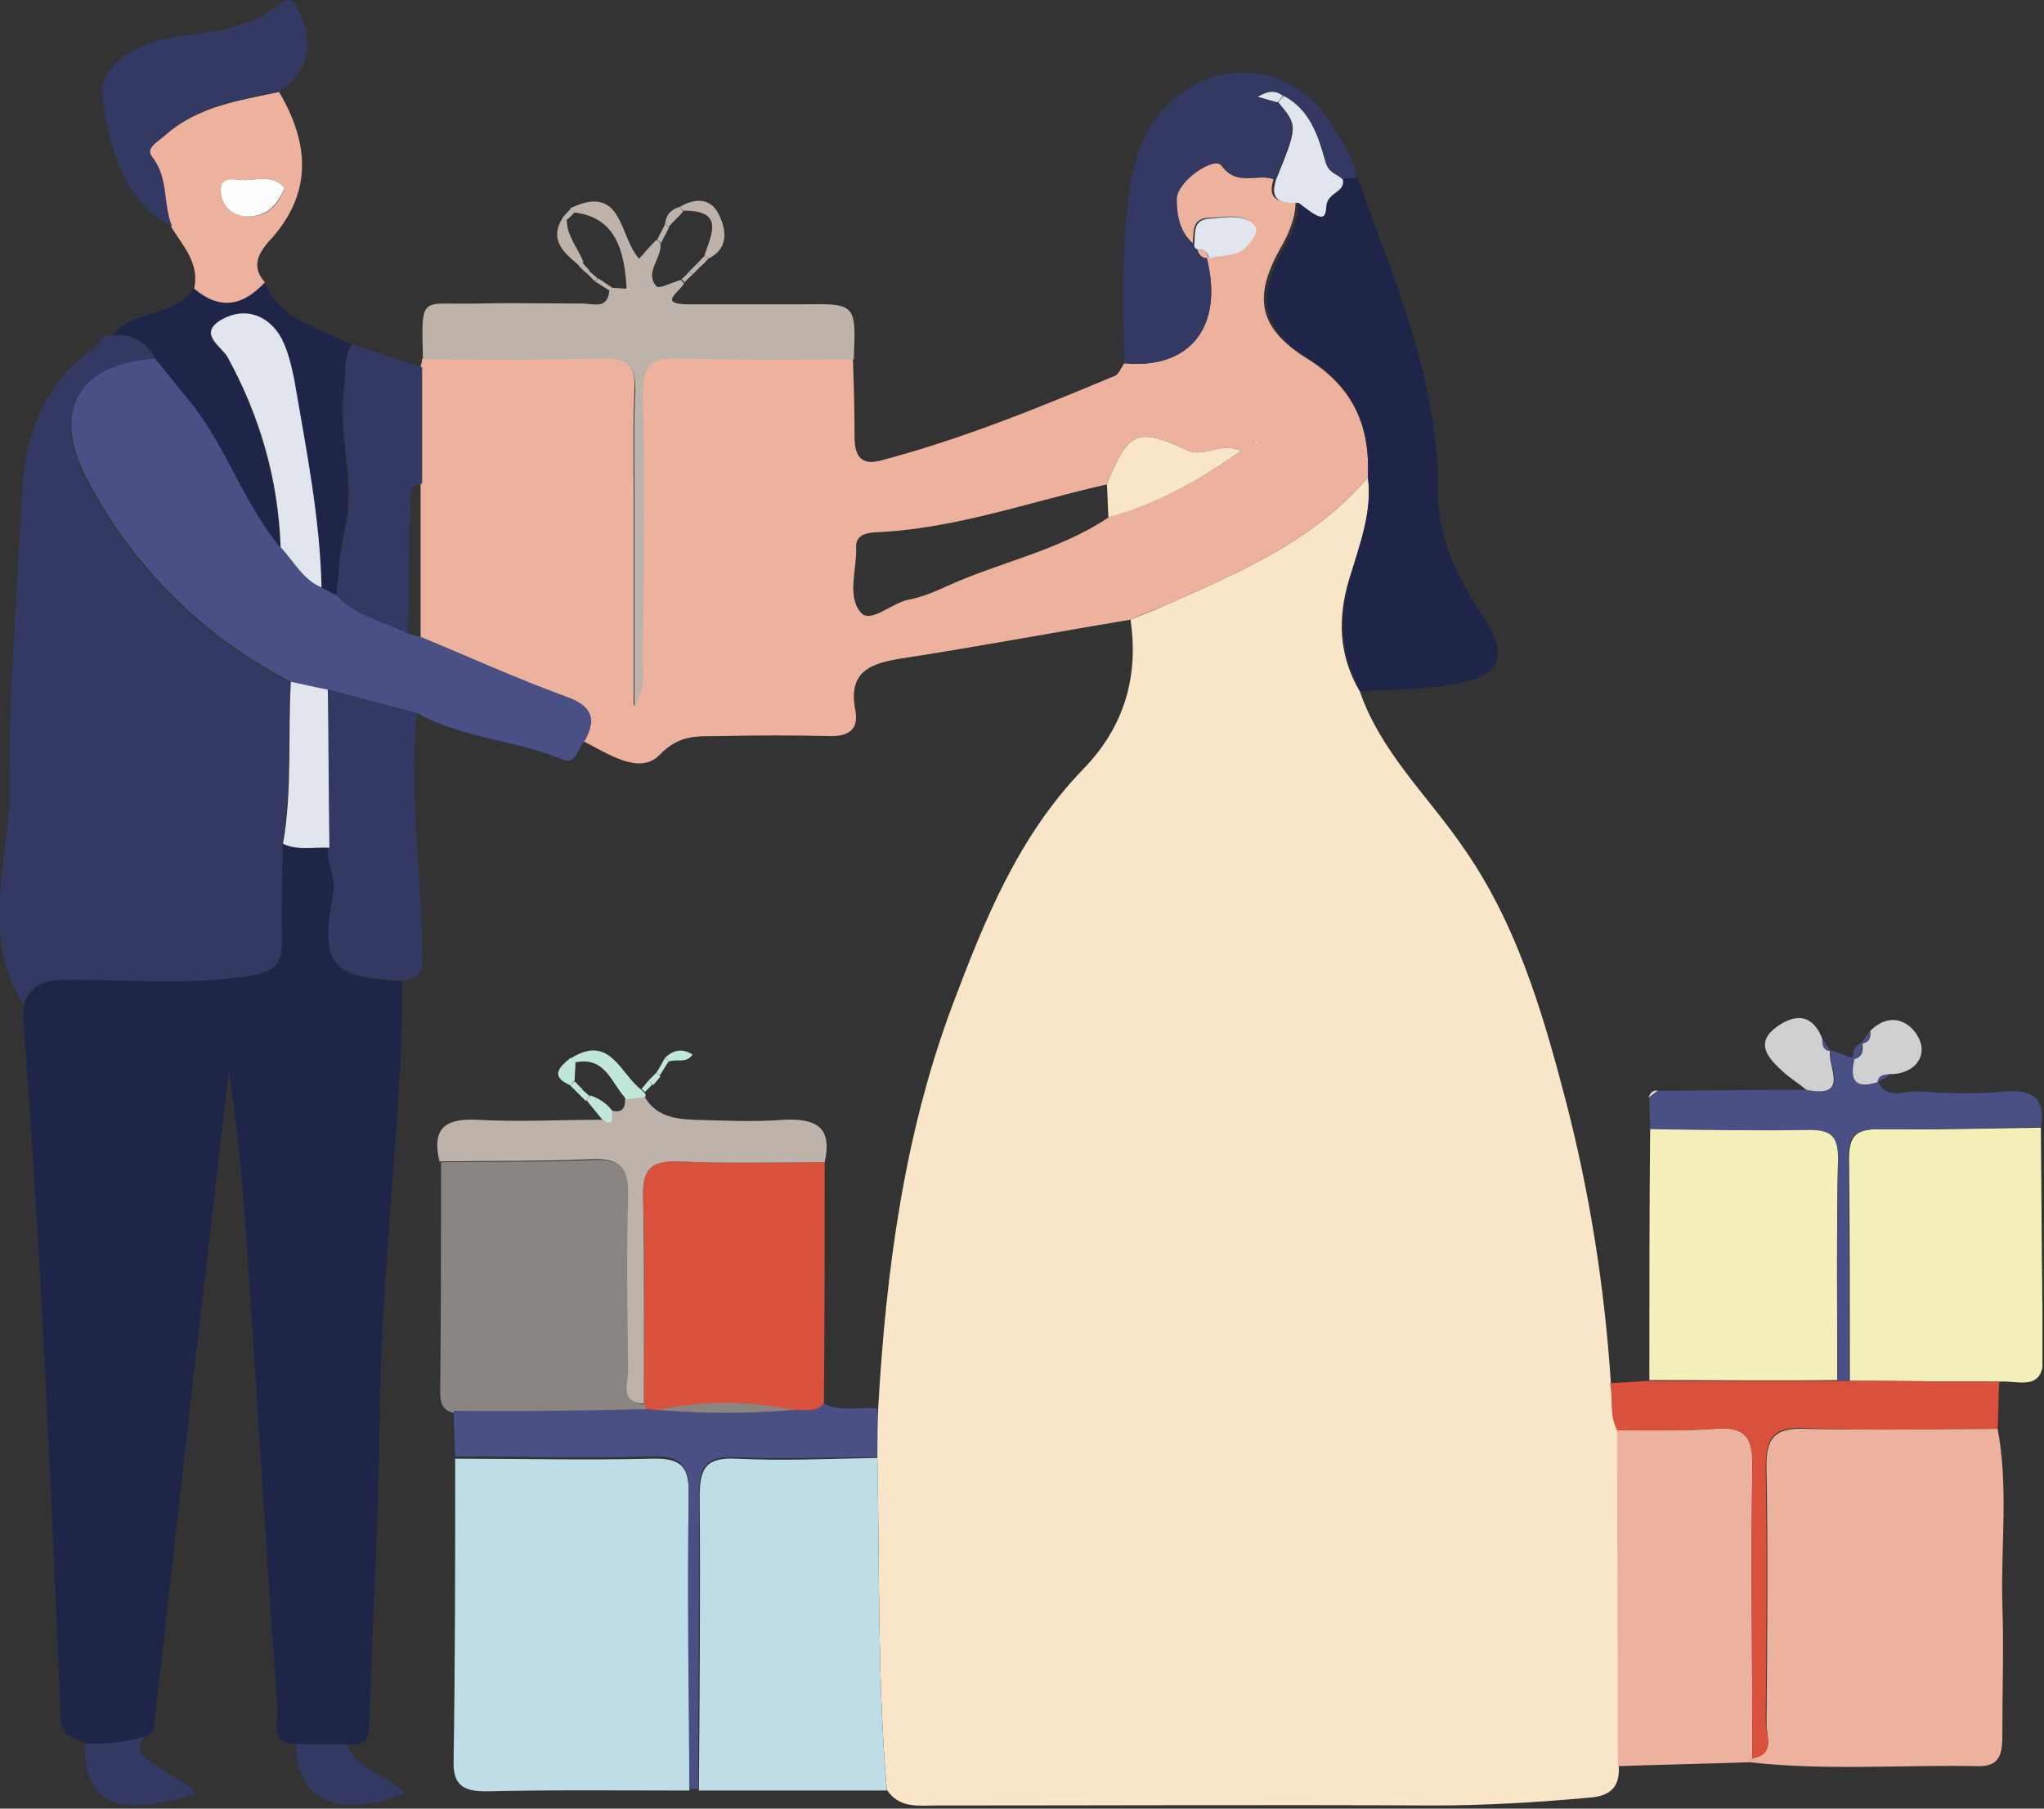 <svg width="260" height="230" viewBox="0 0 260 230" fill="none" xmlns="http://www.w3.org/2000/svg">
<rect x="0" y="0" width="260" height="230" fill="#333333" stroke="none"/>
<g clip-path="url(#clip0)">
<path d="M111.7 179.2C112.7 161.6 115 144.2 121.2 127.7C125.2 117.1 129.5 106.4 137.7 97.9C142.9 92.6 144.9 86.2 143.8 78.8C145.2 78.2 146.6 77.7 147.9 77.1C157.4 72.9 167 68.9 174 60.7C174.6 65.3 172.9 69.5 171.6 73.7C170.1 78.7 170.3 83.4 173 88C175.6 95.5 181.4 101 185.8 107.3C192.8 117.1 196.1 128.3 199.1 139.7C202.2 151.6 204.1 163.6 204.9 175.8C205.3 177.8 204.7 179.9 205.8 181.8C205.8 196 205.9 210.3 205.9 224.5C206.1 227.1 205 228.4 202.2 228.6C195.6 229.2 189 229.6 182.4 229.6C161.3 229.5 140.2 229.6 119.1 229.6C116.8 229.6 114.4 230 112.8 227.6C111.6 213.5 111.9 199.4 111.6 185.3C111.6 183.3 111.6 181.3 111.7 179.2Z" fill="#F9E5C8"/>
<path d="M174 60.7C167 68.9 157.4 72.9 147.9 77.1C146.5 77.7 145.1 78.2 143.8 78.8C134.2 80.4 124.6 82.2 114.9 83.7C110.9 84.3 107.8 85.3 108.8 90.3C109.3 93 107.7 93.7 105.3 93.6C100.8 93.5 96.3 93.5 91.8 93.6C89 93.7 86.6 93.2 83.9 96C81.4 98.6 77.4 95.9 74.3 94.3C75.9 91.5 75.4 89.8 72 88.6C65.7 86.3 59.7 83.6 53.5 81C53.5 74.5 53.5 67.9 53.5 61.4C53.5 56.5 53.5 51.5 53.5 46.6C53.6 46.3 53.7 45.9 53.7 45.6C61.4 45.6 69 45.7 76.7 45.5C79.7 45.4 80.9 46.4 80.7 49.5C80.5 54 80.6 58.5 80.6 63C80.6 71.5 80.6 80.1 80.6 89.8C82.1 87 81.7 85.3 81.7 83.7C81.7 72.4 81.8 61.1 81.7 49.8C81.7 46.6 82.7 45.4 86 45.5C93.5 45.7 101 45.6 108.5 45.6C108.6 48.9 108.7 52.2 108.7 55.6C108.7 57.9 109.5 59.2 111.9 58.6C122.2 55.9 132 51.9 141.8 47.8C142.3 47.6 142.6 46.8 143 46.2C151.4 47 155.7 41.5 153.5 32.8C155.2 32.2 157.2 32.7 158.5 31.1C159.3 30.2 160.2 29 159 28.2C157.5 27.1 155.5 27.7 153.7 27.7C151.5 27.8 151.9 29.6 151.7 31C149.9 29.5 149.6 27.4 149.5 25.3C149.5 23.2 154.4 19.7 155.4 21.1C157.4 23.8 159.9 22 162 22.8C161.1 25.6 162.9 25.7 164.8 25.6C164.8 27.8 163.9 29.8 162.8 31.7C159.4 37.8 160.1 41.7 166.1 45.5C172.2 49.2 174.3 54.3 174 60.7ZM141 65.8C147 64 152.4 61.2 157.9 57.3C155.1 56.2 153.3 58.3 150.9 57.2C144.6 54.3 143.5 54.9 140.8 61.6C131 63.8 121.4 67.3 111.2 67.7C109.9 67.8 108.8 68.2 108.9 69.7C109 72.5 107.7 75.8 109.5 77.9C110.7 79.3 113.3 76.8 115.4 76.3C117 76 118.6 75.4 120.1 74.7C127 71.5 134.6 70.1 141 65.8ZM160.2 56.2C159.9 56.2 159.7 56.2 159.4 56.1C159.5 56.2 159.6 56.3 159.8 56.4C159.9 56.4 160 56.3 160.2 56.2Z" fill="#ECB29E"/>
<path d="M51.2 124.8C51.1 143.4 48.4 161.9 48.3 180.6C48.2 193 47.4 205.5 47 218C46.9 220 47.4 222.2 44.1 221.8C41.9 221.8 39.8 221.8 37.6 221.8C34.2 221.7 35.4 218.9 35.3 217.3C34 199.7 33 182.1 31.8 164.5C31.2 155.1 30.6 145.7 29.1 136.2C27.7 148.6 26.2 161 24.8 173.4C23.1 188.4 21.4 203.5 19.7 218.5C19.6 219.5 19.7 220.5 18.4 220.9C15.9 221.5 13.4 221.9 10.9 221.7C9.5 220.9 7.8 221 7.7 218.3C6.5 188.9 5.2 159.5 3 130.2C2.9 129.4 3 128.5 3.1 127.7C3.9 125.4 5.4 124.7 7.9 124.6C16 124.4 24.1 125.4 32.3 124C35.5 123.4 35.9 122.1 35.9 119.4C35.8 115.4 35.9 111.4 36 107.4C37.9 108.2 39.9 107.7 41.9 107.9C41.5 109.9 42.9 111.5 42.5 113.7C40.7 122.8 42 124.3 51.2 124.8Z" fill="#1F2548"/>
<path d="M35.9 107.4C35.9 111.4 35.7 115.4 35.8 119.4C35.9 122 35.4 123.4 32.2 124C24.1 125.4 16 124.5 7.8 124.6C5.3 124.7 3.8 125.4 3 127.7C-2.6 119 1.2 109.6 1.2 100.5C1.1 87.9 2.2 75.3 2.8 62.7C3.2 55.5 5.4 49.1 11.5 44.6C11.9 44.3 12.3 43.9 12.7 43.6C12.9 42.8 13.5 42.6 14.2 42.6C16.7 42.5 18.6 43.4 19.7 45.7C10 46.3 6.4 52.1 10.9 60.9C16.8 72.2 25.5 80.8 36.9 86.8C36.5 93.6 37.1 100.5 35.9 107.4Z" fill="#343963"/>
<path d="M254.1 181.7C255.5 189.1 254.5 196.6 254.7 204C254.9 209.5 254.7 215 254.7 220.4C254.7 222.5 254.7 224.6 251.8 224.6C242 224.4 232.3 225.2 222.5 224.1C222.6 223.9 222.8 223.7 222.9 223.6C225.8 223.1 224.7 220.8 224.7 219.2C224.8 208.4 224.9 197.6 224.7 186.8C224.6 183 225.6 181.5 229.7 181.7C237.8 181.9 245.9 181.7 254.1 181.7Z" fill="#ECB29E"/>
<path d="M87.7 227.7C79.1 227.7 70.4 227.6 61.8 227.8C58.9 227.8 57.6 227 57.7 223.9C57.9 211.1 57.9 198.3 57.9 185.5C66.2 185.5 74.6 185.7 82.9 185.5C86.7 185.4 87.7 186.5 87.6 190.3C87.5 202.7 87.7 215.2 87.7 227.7Z" fill="#BEDDE7"/>
<path d="M111.6 185.4C111.9 199.5 111.6 213.6 112.8 227.7C104.8 227.7 96.8 227.7 88.9 227.7C89 215.2 89.1 202.8 89 190.3C89 186.7 89.8 185.3 93.7 185.5C99.6 185.8 105.6 185.5 111.6 185.4Z" fill="#BEDDE7"/>
<path d="M37 86.7C25.7 80.8 16.9 72.1 11 60.8C6.5 52 10.1 46.2 19.8 45.6C21.3 47.4 22.7 49.2 24.2 51C28.8 56.8 31 64 35.7 69.6C37.3 71.3 38.4 73.6 40.8 74.6C41.5 74.9 42.1 75.3 42.8 75.6C45.2 78.4 48.9 78.9 51.9 80.6C52.4 80.7 53 80.9 53.5 81C59.6 83.5 65.7 86.3 72 88.6C75.4 89.8 75.9 91.5 74.3 94.3C73.5 95.2 73.2 97.3 71.6 96.6C65.6 94.1 58.8 93.9 53.1 90.7C49.3 89.7 45.6 88.7 41.8 87.7C40.1 87.4 38.5 87 37 86.7Z" fill="#4A5085"/>
<path d="M174 60.7C174.3 54.3 172.3 49.2 166.5 45.6C160.5 41.9 159.8 37.9 163.2 31.8C164.3 29.9 165.2 28 165.2 25.7C168 27.9 168.7 27.9 168.7 26.2C168.8 24.3 171.2 24.4 170.8 22.7C171.4 22.7 172 22.6 172.7 22.6C177.2 35.5 183 48.1 182.9 62.3C182.8 68 185.2 73.2 188.4 78C192.1 83.5 191 86.2 184.5 87.1C180.7 87.7 176.9 87.7 173.1 87.9C170.5 83.3 170.3 78.6 171.7 73.6C172.8 69.5 174.6 65.3 174 60.7Z" fill="#1F2548"/>
<path d="M259.6 143.4C259.7 153.1 259.7 162.8 259.9 172.5C260 177.1 256.7 175.5 254.4 175.7C248 175.7 241.7 175.6 235.3 175.6C235.3 166.2 235.3 156.8 235.2 147.3C235.2 144.5 236.1 143.6 238.9 143.6C245.7 143.7 252.6 143.5 259.6 143.4Z" fill="#F5F0B9"/>
<path d="M57.8 179.7C55.8 179.3 56 177.7 56 176.2C56.1 166.7 56.1 157.3 56.1 147.8C62.6 147.7 69 147.8 75.5 147.5C78.9 147.4 80.2 148.4 80.1 152C79.9 159.4 80 166.9 80.1 174.4C80.1 175.9 79 178.3 82.1 178.6C82.3 178.8 82.3 179.1 82.3 179.3C74 179.4 65.9 179.5 57.8 179.7Z" fill="#8A8581"/>
<path d="M209.8 175.5C209.8 164.8 209.8 154.2 209.9 143.5C216.7 143.5 223.4 143.7 230.2 143.6C233 143.5 233.9 144.5 233.8 147.3C233.6 156.7 233.7 166.1 233.7 175.5C225.8 175.6 217.8 175.5 209.8 175.5Z" fill="#F5F0B9"/>
<path d="M205.8 224.6C205.8 210.4 205.7 196.1 205.7 181.9C209.8 181.8 214 182 218.1 181.7C221.8 181.4 223 182.6 222.9 186.4C222.7 198.8 222.9 211.2 222.9 223.6C222.7 223.8 222.6 223.9 222.5 224.1C216.9 224.3 211.4 224.4 205.8 224.6Z" fill="#ECB29E"/>
<path d="M82.1 179.2C82.2 178.9 82.1 178.7 81.9 178.5C81.9 169.7 82.1 160.9 81.8 152.1C81.7 148.5 83 147.6 86.4 147.7C92.5 148 98.7 147.8 104.9 147.8C104.9 158.1 104.9 168.3 104.8 178.6C103.7 179.8 102.3 179.3 101 179.4C95.2 178.2 89.4 178.2 83.6 179.4C83.1 179.3 82.6 179.3 82.1 179.2Z" fill="#D9513C"/>
<path d="M108.6 45.7C101.1 45.7 93.6 45.8 86.1 45.6C82.8 45.5 81.8 46.6 81.8 49.9C82 61.2 81.9 72.5 81.8 83.8C81.8 85.4 82.2 87.1 80.7 89.9C80.7 80.2 80.7 71.6 80.7 63.1C80.7 58.6 80.6 54.1 80.8 49.6C80.9 46.5 79.8 45.5 76.8 45.6C69.1 45.8 61.5 45.7 53.8 45.7C53.6 37.2 53.4 38.8 60.8 38.6C65.2 38.5 69.7 38.6 74.1 38.6C75.4 38.6 77.3 39.4 77.5 37C77.6 36.9 77.7 36.7 77.8 36.6C78.4 36.6 79.1 36.7 79.7 36.7C79.8 36.8 80 36.8 80.1 36.9C80 36.8 79.8 36.8 79.7 36.7C79.4 30.4 77.4 27.5 72.9 27C72.8 26.8 72.6 26.7 72.5 26.5C79.3 23.2 78.7 30.1 81.3 32.9C82 32.1 82.7 31.3 83.5 30.5C83.7 30.6 83.8 30.7 84 30.9C84.3 32.8 81.9 34.6 83.5 36.4C83.8 36.8 85.5 35.9 86.6 35.6C86.7 35.7 86.9 35.9 87 36C86.7 37 83.4 38.7 87.6 38.7C92.4 38.7 97.2 38.7 102 38.7C108.9 38.6 108.9 38.6 108.6 45.7Z" fill="#BEB3AA"/>
<path d="M172.6 22.6C172 22.6 171.4 22.7 170.7 22.7C169.9 22.1 168.9 22 168.5 20.5C167.6 17.2 166.6 13.8 163.2 12.1C162.2 11.4 161.2 11.5 160 12.2C161 12.5 161.7 12.7 162.5 12.9C165 16 165 16 162.2 22.8C160.1 22 157.6 23.7 155.6 21.1C154.5 19.7 149.7 23.1 149.7 25.3C149.7 27.5 150.1 29.5 151.8 31C151.8 31.3 152 31.5 152.2 31.6C152.4 32.3 152.8 32.8 153.6 32.7L153.5 32.8C155.7 41.5 151.4 47 143 46.2C142.9 39.1 142.6 31.9 143.6 24.8C144.1 20.8 145.2 17 148 13.9C154.2 7.1 164.1 7.8 169.1 15.4C170.6 17.7 172.1 20 172.6 22.6Z" fill="#343963"/>
<path d="M41.7 87.7C45.5 88.7 49.2 89.7 53 90.7C52.1 100.6 53.5 110.5 53.7 120.4C53.7 122.4 54.1 124.5 51.2 124.7C42 124.2 40.7 122.7 42.4 113.5C42.8 111.4 41.4 109.7 41.8 107.7C41.8 101.1 41.7 94.4 41.7 87.7Z" fill="#343963"/>
<path d="M42.8 75.7C42.1 75.4 41.5 75 40.8 74.7C40.5 65.7 38.7 56.9 37.3 48.1C37 46.2 36.5 44.1 35.4 42.5C33.7 39.8 30.7 39.1 28 40.7C25 42.5 28.1 44.2 28.9 45.5C33 53.1 35.3 61.1 35.7 69.7C31 64 28.8 56.8 24.2 51.1C22.7 49.3 21.3 47.5 19.8 45.7C18.7 43.4 16.8 42.4 14.3 42.6C17 39.3 22.2 40.4 24.6 36.7C27.9 39.5 30.9 38.9 33.6 35.9C35.7 40.8 40.6 41.7 44.7 43.8C43.6 45.6 44 47.6 43.7 49.6C42.9 55.5 45.3 61.4 43.8 67.4C43.2 70 43.1 72.9 42.8 75.7Z" fill="#1F2548"/>
<path d="M222.9 223.6C222.9 211.2 222.7 198.8 222.9 186.4C223 182.6 221.8 181.4 218.1 181.7C214 182 209.8 181.9 205.7 181.9C204.7 180 205.2 177.9 204.8 175.9C206.5 175.8 208.1 175.7 209.8 175.6C217.8 175.6 225.7 175.6 233.7 175.6C234.2 175.6 234.7 175.6 235.2 175.6C241.6 175.6 247.9 175.7 254.3 175.7C254.2 177.7 254.2 179.7 254.1 181.7C245.9 181.7 237.8 182 229.6 181.6C225.5 181.4 224.6 182.9 224.6 186.7C224.8 197.5 224.7 208.3 224.6 219.1C224.7 220.7 225.9 223.1 222.9 223.6Z" fill="#D9513C"/>
<path d="M82.1 179.2C82.6 179.2 83.1 179.3 83.6 179.3C89.4 179.8 95.2 179.8 101 179.3C102.3 179.2 103.7 179.7 104.8 178.5C107 179.6 109.3 178.9 111.6 179.1C111.6 181.2 111.6 183.3 111.6 185.3C105.6 185.3 99.6 185.6 93.6 185.3C89.7 185.1 88.9 186.6 88.9 190.1C89 202.6 88.8 215 88.8 227.5C88.4 227.5 88 227.5 87.7 227.5C87.6 215 87.4 202.5 87.6 190C87.7 186.3 86.6 185.1 82.9 185.2C74.6 185.5 66.2 185.2 57.9 185.2C57.8 183.3 57.8 181.4 57.7 179.4C65.9 179.5 74 179.4 82.1 179.2Z" fill="#4A5085"/>
<path d="M104.9 147.8C98.7 147.8 92.6 148 86.4 147.7C83 147.6 81.7 148.5 81.8 152.1C82 160.9 81.9 169.7 81.9 178.5C78.8 178.3 79.9 175.9 79.9 174.3C79.8 166.8 79.7 159.4 79.9 151.9C80 148.3 78.7 147.3 75.3 147.4C68.9 147.7 62.4 147.6 55.9 147.7C54.9 143.5 56.6 142.2 60.7 142.4C65.9 142.7 71.2 142.4 76.5 142.4C78.1 143.3 77.5 141.8 77.7 141.2C79.1 141.6 79.6 141 79.5 139.6C80.3 139.5 81.1 139.4 81.9 139.3C83.3 141.9 85.7 142.3 88.3 142.4C92.1 142.5 95.9 142.7 99.7 142.4C103.9 142.2 105.9 143.4 104.9 147.8Z" fill="#BEB3AA"/>
<path d="M33.7 35.9C30.9 38.9 28 39.5 24.7 36.7C25.4 33.5 23.3 31.3 21.8 28.9C20.6 26.1 21.4 22.8 19.3 20.1C18.3 18.9 20 18.1 21 17.2C25.2 13.5 30.4 12.8 35.5 11.7C39.4 18.3 39.8 24.7 34.2 30.7C32.9 32.2 31.9 33.9 33.7 35.9ZM36.2 23.9C34.9 22.3 33 22.8 31.3 22.9C30 22.9 27.8 22.3 28.1 24.6C28.3 26.6 30.1 27.6 32.1 27.5C34.1 27.4 35.4 26 36.2 23.9Z" fill="#ECB29E"/>
<path d="M35.6 11.6C30.5 12.7 25.3 13.4 21.1 17.1C20.1 18 18.4 18.8 19.4 20C21.5 22.7 20.7 26 21.9 28.8C15.3 25.3 13.9 18.4 13 12.3C12.5 8.7 17.1 5.5 21.6 4.8C26.5 4 31.5 3.9 35.6 0.5C37 -0.7 37.6 0.5 38.1 1.6C39.9 5.6 39.3 9 35.6 11.6Z" fill="#343963"/>
<path d="M42.8 75.7C43.1 72.9 43.2 70.1 43.9 67.4C45.4 61.4 43 55.6 43.8 49.6C44.1 47.6 43.6 45.6 44.8 43.8C47.8 44.8 50.7 45.7 53.7 46.7C53.7 51.6 53.7 56.6 53.7 61.5C51.6 61.7 52.2 63.3 52.2 64.5C52 69.9 52 75.2 51.9 80.6C48.9 79 45.2 78.4 42.8 75.7Z" fill="#343963"/>
<path d="M235.2 175.6C234.7 175.6 234.2 175.6 233.7 175.6C233.7 166.2 233.6 156.8 233.8 147.4C233.8 144.6 233 143.7 230.2 143.7C223.4 143.8 216.7 143.7 209.9 143.6C209.9 142.3 209.8 140.9 209.8 139.6C210.2 139.3 210.6 139 211 138.7C217.3 138.7 223.6 138.6 229.9 138.6C235.5 139.7 232.5 135.6 232.9 133.6C233.9 133.9 234.9 134.3 235.9 134.6C235.3 137.2 235.9 138.7 238.9 137.6C240.1 140 242.3 138.6 244.1 138.8C247.7 139 251.3 139.2 254.9 138.8C258.5 138.5 260.2 139.6 259.6 143.3C252.7 143.4 245.7 143.7 238.8 143.6C236 143.6 235 144.5 235.1 147.3C235.2 156.8 235.2 166.2 235.2 175.6Z" fill="#4A5085"/>
<path d="M10.8 221.7C13.4 221.9 15.9 221.5 18.3 220.9C16.8 223.1 18.9 223.7 20.1 224.7C21.6 226 23.7 226.3 24.8 228.2C14.6 231.2 10.7 229.4 10.8 221.7Z" fill="#343963"/>
<path d="M37.6 221.8C39.8 221.8 41.9 221.8 44.1 221.8C45.4 225.3 49.4 225.6 51.5 228.1C42.7 231.3 37.9 229.1 37.6 221.8Z" fill="#343963"/>
<path d="M232.8 133.6C232.4 135.6 235.4 139.7 229.8 138.6C228.8 137.8 227.7 137.1 226.7 136.2C225.1 134.7 223.3 132.9 225.6 130.9C227.8 129.1 230.4 128.5 231.8 132.1C231.8 132.9 231.9 133.6 232.8 133.6Z" fill="#CFD0D2"/>
<path d="M238.9 137.6C235.8 138.6 235.3 137.2 235.9 134.6L235.8 134.7C237 134.4 237 133.6 236.9 132.6L236.8 132.7C237.8 132.6 238 131.9 237.9 131.1C240.6 128.4 243.3 130.1 244.2 132.3C245.1 134.5 243.4 136.6 240.4 136.6C239.7 136.7 238.9 136.7 238.9 137.6Z" fill="#CFD0D2"/>
<path d="M82.1 139.5C81.3 139.6 80.5 139.7 79.7 139.8C77.8 137.9 77.1 134.3 73.2 135.1C73 134.9 72.8 134.7 72.6 134.6C77.6 131.4 78.9 136.6 81.6 138.6C81.8 138.8 81.9 138.9 82.1 139.1C82.1 139.1 82.1 139.3 82.1 139.5Z" fill="#C1E7D8"/>
<path d="M86.5 26.3C88.5 25.1 90.5 25.2 91.5 27.4C92.4 29.3 92.7 31.6 90.1 32.9C90 32.8 89.8 32.6 89.6 32.5C90.5 29.8 92.2 26.7 86.9 26.8C86.8 26.7 86.7 26.5 86.5 26.3Z" fill="#BEB3AA"/>
<path d="M73.7 33.8C71.7 32.1 69.7 30.5 71.7 27.5C71.8 27.6 72 27.7 72.1 27.8C72 29.9 73.5 31.5 74.2 33.3C74 33.5 73.8 33.7 73.7 33.8Z" fill="#BEB3AA"/>
<path d="M77.9 141.3C77.7 141.9 78.3 143.4 76.7 142.5C76 141.6 75.3 140.8 74.6 139.9C74.8 139.7 75 139.5 75.1 139.3C76.2 139.7 77.2 140.3 77.9 141.3Z" fill="#C1E7D8"/>
<path d="M72.5 138C69.8 136.8 71.3 135.6 72.6 134.5C72.8 134.7 73 134.9 73.2 135C73.2 135.8 73.1 136.6 73.1 137.4C72.9 137.6 72.7 137.8 72.5 138Z" fill="#C1E7D8"/>
<path d="M84.6 134.5C85.7 133.5 86.8 133.3 88.1 134.1C87.3 135.3 86.1 134.6 85.1 135C85 134.8 84.8 134.6 84.6 134.5Z" fill="#C1E7D8"/>
<path d="M84.6 28.5C84.7 27.3 85.4 26.6 86.5 26.3C86.6 26.5 86.8 26.7 86.9 26.9C86.3 27.6 85.6 28.2 85 28.9C84.9 28.7 84.8 28.6 84.6 28.5Z" fill="#BEB3AA"/>
<path d="M236.8 132.6C237 133.6 236.9 134.4 235.7 134.7C235.6 133.7 235.9 133 236.8 132.6Z" fill="#4A5085"/>
<path d="M83.6 30.5C83.9 29.8 84.3 29.2 84.6 28.5C84.8 28.6 84.9 28.8 85.1 28.9C84.8 29.6 84.4 30.2 84.1 30.9C83.9 30.7 83.7 30.6 83.6 30.5Z" fill="#BEB3AA"/>
<path d="M83.5 136.4C83.9 135.8 84.2 135.2 84.6 134.5C84.8 134.7 85 134.8 85.1 134.9C84.7 135.5 84.3 136.2 83.9 136.8C83.8 136.7 83.7 136.5 83.5 136.4Z" fill="#C1E7D8"/>
<path d="M77.6 37C77 36.6 76.3 36.2 75.7 35.8C75.8 35.7 76 35.5 76.1 35.4C76.7 35.8 77.3 36.2 77.9 36.6C77.8 36.7 77.7 36.8 77.6 37Z" fill="#BEB3AA"/>
<path d="M71.7 27.5C72 27.2 72.3 26.8 72.7 26.5C72.8 26.6 73 26.8 73.1 27C72.8 27.3 72.5 27.6 72.2 27.9C72 27.8 71.8 27.7 71.7 27.5Z" fill="#BEB3AA"/>
<path d="M90.1 32.9C89.8 33.2 89.5 33.6 89.1 33.9C88.9 33.8 88.8 33.6 88.7 33.5C89 33.2 89.3 32.8 89.7 32.5C89.8 32.6 89.9 32.8 90.1 32.9Z" fill="#BEB3AA"/>
<path d="M74.7 34.8C74.3 34.5 74 34.2 73.6 33.8C73.8 33.6 73.9 33.5 74.1 33.4C74.4 33.8 74.7 34.1 75 34.4L74.7 34.8Z" fill="#BEB3AA"/>
<path d="M89.1 33.9C88.8 34.2 88.4 34.6 88.1 34.9C88 34.8 87.8 34.6 87.7 34.5C88 34.2 88.4 33.8 88.7 33.5C88.8 33.7 89 33.8 89.1 33.9Z" fill="#BEB3AA"/>
<path d="M75.7 35.8C75.4 35.5 75 35.1 74.7 34.8C74.7 34.8 75 34.4 75 34.5C75.3 34.8 75.7 35.1 76 35.4C76 35.5 75.8 35.6 75.7 35.8Z" fill="#BEB3AA"/>
<path d="M88.1 34.9C87.8 35.2 87.4 35.5 87.1 35.9C87 35.8 86.8 35.6 86.7 35.5C87 35.2 87.4 34.9 87.7 34.5C87.8 34.6 87.9 34.8 88.1 34.9Z" fill="#BEB3AA"/>
<path d="M12.8 43.6C12.4 43.9 12 44.3 11.6 44.6C12 44.3 12.4 43.9 12.8 43.6Z" fill="#1F2548"/>
<path d="M237.8 131.1C237.9 131.9 237.8 132.6 236.7 132.7C237.1 132.2 237.5 131.6 237.8 131.1Z" fill="#4A5085"/>
<path d="M232.9 133.7C231.9 133.6 231.8 132.9 231.8 132.1C232.2 132.6 232.5 133.2 232.9 133.7Z" fill="#4A5085"/>
<path d="M82.5 137.4C82.8 137.1 83.2 136.7 83.5 136.4C83.7 136.6 83.8 136.7 84 136.9C83.7 137.3 83.4 137.6 83.1 138C82.9 137.7 82.7 137.6 82.5 137.4Z" fill="#C1E7D8"/>
<path d="M238.8 137.7C238.9 136.7 239.7 136.7 240.4 136.6C239.9 137 239.3 137.4 238.8 137.7Z" fill="#4A5085"/>
<path d="M73.5 139C73.2 138.7 72.8 138.3 72.5 138C72.7 137.8 72.9 137.7 73.1 137.5C73.4 137.8 73.7 138.2 74.1 138.5C73.9 138.6 73.7 138.8 73.5 139Z" fill="#C1E7D8"/>
<path d="M81.6 138.5C81.9 138.1 82.2 137.8 82.5 137.4C82.7 137.6 82.9 137.8 83 137.9C82.7 138.2 82.3 138.6 82 138.9C82 138.8 81.8 138.6 81.6 138.5Z" fill="#C1E7D8"/>
<path d="M74.5 140C74.2 139.7 73.8 139.3 73.5 139C73.7 138.8 73.8 138.7 74 138.5C74.3 138.8 74.7 139.1 75 139.4C74.9 139.6 74.7 139.8 74.5 140Z" fill="#C1E7D8"/>
<path d="M210.9 138.7C210.5 139 210.1 139.3 209.7 139.6C209.9 138.9 210.3 138.6 210.9 138.7Z" fill="#CFD0D2"/>
<path d="M141 65.8C140.9 64.4 140.9 63 140.8 61.6C143.5 54.9 144.6 54.3 150.9 57.2C153.2 58.3 155 56.2 157.9 57.3C152.4 61.2 147 64.1 141 65.8Z" fill="#F9E5C8"/>
<path d="M162.3 22.9C165.1 16 165.1 16 162.6 13C162.8 12.7 163.1 12.4 163.3 12.2C166.7 14 167.7 17.4 168.6 20.6C169 22 170 22.1 170.8 22.8C171.2 24.5 168.8 24.4 168.7 26.3C168.6 28.1 168 28 165.2 25.8C163.2 25.8 161.4 25.7 162.3 22.9Z" fill="#E1E6EE"/>
<path d="M152.3 31.7C152 31.6 151.9 31.4 151.9 31.1C152.1 29.7 151.6 27.9 153.9 27.8C155.7 27.7 157.7 27.2 159.2 28.3C160.4 29.2 159.5 30.3 158.7 31.2C157.4 32.8 155.4 32.3 153.7 32.9L153.8 32.8C153.6 32 153.1 31.7 152.3 31.7Z" fill="#E1E6EE"/>
<path d="M160.2 56.2C160.1 56.3 159.9 56.4 159.8 56.4C159.7 56.4 159.6 56.2 159.4 56.1C159.7 56.2 159.9 56.2 160.2 56.2Z" fill="#F9E5C8"/>
<path d="M41.7 87.7C41.8 94.4 41.8 101.1 41.9 107.8C39.9 107.7 37.9 108.2 36 107.3C37.2 100.5 36.6 93.5 37 86.7C38.5 87 40.1 87.4 41.7 87.7Z" fill="#E1E6EE"/>
<path d="M35.7 69.6C35.4 61 33.1 53 29 45.5C28.3 44.1 25.1 42.5 28.1 40.7C30.8 39.1 33.7 39.8 35.5 42.5C36.5 44.1 37 46.2 37.4 48.1C38.9 56.9 40.7 65.7 40.9 74.7C38.5 73.7 37.4 71.4 35.7 69.6Z" fill="#E1E6EE"/>
<path d="M101 179.3C95.2 179.8 89.4 179.8 83.6 179.3C89.4 178.1 95.2 178.1 101 179.3Z" fill="#8A8581"/>
<path d="M79.8 36.7C79.9 36.8 80.1 36.8 80.2 36.9C80.1 36.8 80 36.7 79.8 36.7Z" fill="#FEFEFE"/>
<path d="M162.5 13C161.7 12.8 161 12.6 160 12.3C161.2 11.6 162.2 11.4 163.2 12.2C163 12.4 162.8 12.7 162.5 13Z" fill="#E1E6EE"/>
<path d="M152.3 31.7C153.1 31.7 153.6 32 153.7 32.8C152.9 32.9 152.5 32.4 152.3 31.7Z" fill="#ECB29E"/>
<path d="M36.2 23.9C35.3 26 34.1 27.3 32.1 27.5C30.1 27.7 28.3 26.6 28.1 24.6C27.8 22.2 30 22.9 31.3 22.9C33 22.8 34.9 22.3 36.2 23.9Z" fill="#FEFEFE"/>
</g>
<defs>
<clipPath id="clip0">
<rect width="259.8" height="229.7" fill="white"/>
</clipPath>
</defs>
</svg>

